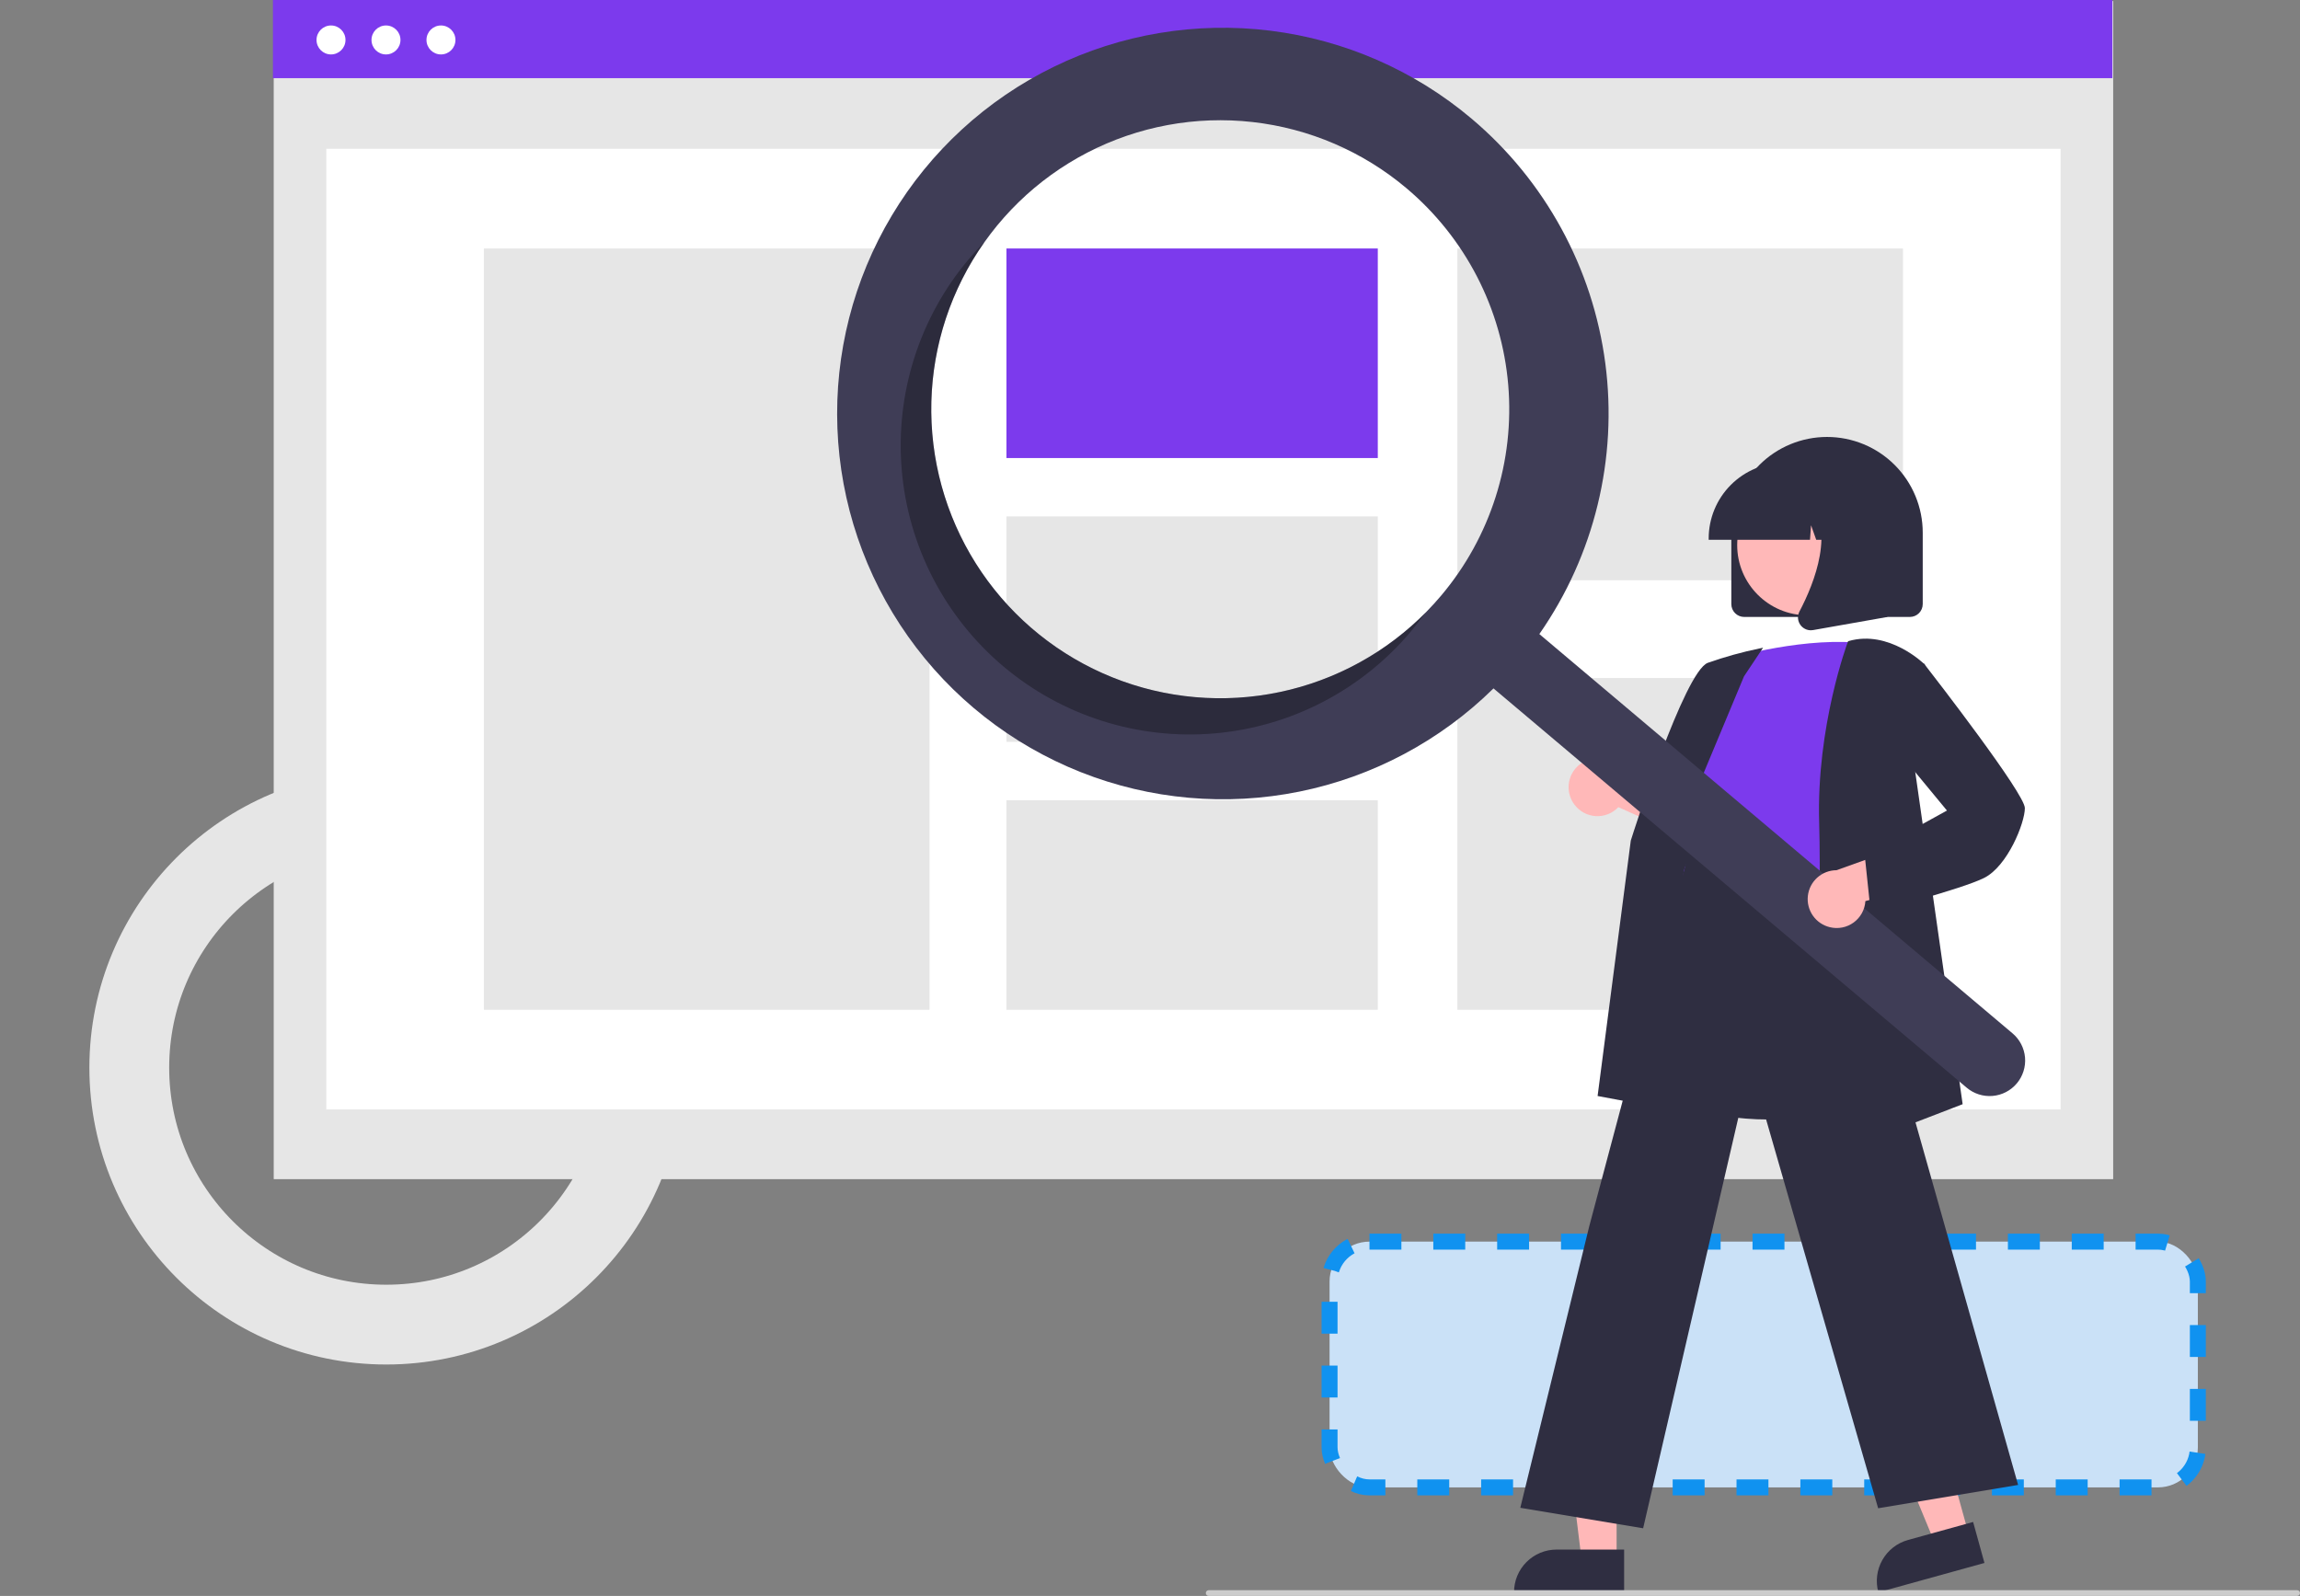 <svg width="1441" height="1000" viewBox="0 0 1441 1000" fill="none" xmlns="http://www.w3.org/2000/svg">
<rect x="0" y="0" width="1441" height="1000" fill="#808080" stroke="none"/>
<g clip-path="url(#clip0_638_207)">
<circle cx="242" cy="669" r="161" stroke="#E6E6E6" stroke-width="50"/>
<rect x="833" y="778" width="544" height="154" rx="25" fill="#CAE1F7" stroke="#1092F0" stroke-width="10" stroke-dasharray="20 20"/>
<path d="M1323.95 0.654H171.492V738.86H1323.95V0.654Z" fill="#E6E6E6"/>
<path d="M1290.99 93.243H204.446V695.188H1290.99V93.243Z" fill="white"/>
<path d="M1323.45 0H171V48.969H1323.45V0Z" fill="#7C3AED"/>
<path d="M207.383 34.111C212.395 34.111 216.457 30.048 216.457 25.035C216.457 20.023 212.395 15.96 207.383 15.96C202.371 15.96 198.309 20.023 198.309 25.035C198.309 30.048 202.371 34.111 207.383 34.111Z" fill="white"/>
<path d="M241.827 34.111C246.839 34.111 250.902 30.048 250.902 25.035C250.902 20.023 246.839 15.96 241.827 15.96C236.816 15.96 232.753 20.023 232.753 25.035C232.753 30.048 236.816 34.111 241.827 34.111Z" fill="white"/>
<path d="M276.272 34.111C281.283 34.111 285.346 30.048 285.346 25.035C285.346 20.023 281.283 15.96 276.272 15.96C271.26 15.96 267.197 20.023 267.197 25.035C267.197 30.048 271.26 34.111 276.272 34.111Z" fill="white"/>
<path d="M582.365 155.7H303.174V632.731H582.365V155.7Z" fill="#E6E6E6"/>
<path d="M863.218 155.7H630.559V287.008H863.218V155.7Z" fill="#7C3AED"/>
<path d="M863.218 323.575H630.559V464.856H863.218V323.575Z" fill="#E6E6E6"/>
<path d="M863.218 501.423H630.559V632.731H863.218V501.423Z" fill="#E6E6E6"/>
<path d="M1192.27 155.7H913.074V363.587H1192.27V155.7Z" fill="#E6E6E6"/>
<path d="M1192.27 424.843H913.074V632.731H1192.27V424.843Z" fill="#E6E6E6"/>
<path d="M1084.71 378.522V333.767C1084.71 317.861 1091.03 302.607 1102.27 291.36C1113.52 280.113 1128.77 273.795 1144.67 273.795C1160.58 273.795 1175.83 280.113 1187.07 291.36C1198.32 302.607 1204.63 317.861 1204.63 333.767V378.522C1204.63 380.658 1203.78 382.705 1202.27 384.216C1200.76 385.726 1198.72 386.575 1196.58 386.578H1092.77C1090.63 386.575 1088.58 385.726 1087.07 384.216C1085.56 382.705 1084.71 380.658 1084.71 378.522Z" fill="#2F2E41"/>
<path d="M1233.34 960.959L1212.19 966.813L1179.55 888.012L1210.76 879.372L1233.34 960.959Z" fill="#FFB8B8"/>
<path d="M1195.41 964.952L1236.2 953.662L1243.3 979.347L1176.84 997.745C1175.9 994.372 1175.64 990.848 1176.07 987.375C1176.5 983.901 1177.61 980.546 1179.33 977.501C1181.06 974.456 1183.36 971.78 1186.12 969.627C1188.88 967.474 1192.04 965.885 1195.41 964.952Z" fill="#2F2E41"/>
<path d="M1012.84 977.231H990.901L980.46 892.575H1012.85L1012.84 977.231Z" fill="#FFB8B8"/>
<path d="M975.226 970.959H1017.55V997.609H948.58C948.58 994.11 949.269 990.644 950.608 987.411C951.947 984.177 953.91 981.239 956.385 978.765C958.859 976.29 961.796 974.327 965.029 972.987C968.262 971.648 971.727 970.959 975.226 970.959Z" fill="#2F2E41"/>
<path d="M986.384 504.119C987.95 506.234 989.961 507.979 992.275 509.233C994.589 510.486 997.149 511.217 999.776 511.373C1002.4 511.53 1005.03 511.109 1007.48 510.139C1009.92 509.169 1012.13 507.675 1013.93 505.762L1072.27 532.003L1066.96 499.185L1012.38 479.298C1008.97 476.476 1004.63 475.005 1000.21 475.164C995.779 475.322 991.564 477.1 988.359 480.16C985.155 483.219 983.184 487.348 982.82 491.764C982.456 496.18 983.724 500.576 986.384 504.119Z" fill="#FFB8B8"/>
<path d="M1107.59 701.469C1089.26 701.469 1070.29 698.738 1054.34 690.617C1045.87 686.391 1038.37 680.463 1032.3 673.204C1026.23 665.945 1021.72 657.511 1019.06 648.43C1010.75 622.115 1021.23 596.263 1031.36 571.263C1037.64 555.771 1043.57 541.139 1045.11 526.716L1045.65 521.595C1048.04 498.595 1050.11 478.732 1061.57 471.281C1067.51 467.42 1075.5 467.199 1085.99 470.607L1184.51 502.618L1180.89 689.677L1180.29 689.877C1179.77 690.051 1145.04 701.469 1107.59 701.469Z" fill="#2F2E41"/>
<path d="M1084.26 412.372C1084.26 412.372 1132.59 398.05 1170.18 403.42C1170.18 403.42 1148.7 521.574 1155.86 560.959C1163.02 600.344 1031.46 576.176 1058.31 538.581L1067.26 493.826C1067.26 493.826 1049.36 475.924 1065.47 454.441L1084.26 412.372Z" fill="#7C3AED"/>
<path d="M1060.49 697.922L1000.93 686.753L1021.73 526.696C1023.12 522.227 1055.34 420.817 1069.97 415.33C1080.59 411.589 1091.45 408.57 1102.48 406.296L1104.6 405.872L1092.66 423.789L1045.11 537.744L1060.49 697.922Z" fill="#2F2E41"/>
<path d="M1029.46 957.616L952.501 944.789L995.688 768.41L1059.95 527.202L1060.59 531.485C1060.64 531.804 1066.64 563.315 1155.72 549.333L1156.5 549.211L1156.72 549.974L1264.39 930.461L1176.7 945.078L1096.72 667.476L1029.46 957.616Z" fill="#2F2E41"/>
<path d="M1136.12 727.875L1136.17 726.521C1136.22 725.018 1141.52 575.477 1139.75 515.335C1137.98 454.989 1157.51 402.729 1157.71 402.208L1157.87 401.789L1158.3 401.665C1183.57 394.443 1205.5 415.996 1205.72 416.214L1206.02 416.522L1198.83 475.914L1229.64 691.888L1136.12 727.875Z" fill="#2F2E41"/>
<path d="M1132.35 385.536C1156.63 385.536 1176.31 365.85 1176.31 341.567C1176.31 317.283 1156.63 297.597 1132.35 297.597C1108.07 297.597 1088.39 317.283 1088.39 341.567C1088.39 365.85 1108.07 385.536 1132.35 385.536Z" fill="#FFB8B8"/>
<path d="M1070.53 337.347C1070.54 324.769 1075.54 312.711 1084.43 303.817C1093.33 294.923 1105.38 289.921 1117.96 289.906H1126.91C1139.48 289.921 1151.54 294.923 1160.43 303.817C1169.32 312.711 1174.33 324.769 1174.34 337.347V338.242H1155.43L1148.98 320.176L1147.69 338.242H1137.91L1134.66 329.127L1134.01 338.242H1070.53V337.347Z" fill="#2F2E41"/>
<path d="M1128.02 391.611C1127.14 390.408 1126.61 388.979 1126.49 387.488C1126.38 385.998 1126.69 384.506 1127.39 383.184C1136.88 365.142 1150.16 331.805 1132.53 311.245L1131.26 309.768H1182.43V386.604L1135.95 394.806C1135.48 394.89 1135 394.932 1134.52 394.932C1133.26 394.932 1132.01 394.631 1130.88 394.054C1129.75 393.476 1128.77 392.639 1128.02 391.611Z" fill="#2F2E41"/>
<path d="M922.011 74.377C886.205 44.159 842.39 25.001 795.897 19.234C749.404 13.468 702.237 21.341 660.137 41.897C618.036 62.453 582.817 94.804 558.764 135.014C534.712 175.225 522.863 221.56 524.66 268.383C526.458 315.206 541.823 360.496 568.887 398.744C595.951 436.992 633.547 466.547 677.099 483.814C720.651 501.081 768.283 505.315 814.197 496C860.111 486.686 902.329 464.224 935.713 431.35L1232.15 681.527C1236.66 685.341 1242.51 687.207 1248.39 686.714C1254.28 686.221 1259.73 683.41 1263.54 678.898C1267.35 674.387 1269.22 668.546 1268.73 662.659C1268.23 656.772 1265.42 651.322 1260.91 647.508L1260.88 647.481L964.436 397.303C998.874 347.87 1013.61 287.356 1005.76 227.62C997.916 167.885 968.047 113.234 922.011 74.377ZM902.9 373.212C879.806 400.586 849.115 420.496 814.707 430.424C780.299 440.352 743.721 439.852 709.597 428.988C675.473 418.124 645.337 397.383 622.999 369.389C600.661 341.394 587.124 307.403 584.101 271.714C581.078 236.025 588.704 200.241 606.015 168.887C623.326 137.533 649.544 112.017 681.354 95.566C713.164 79.115 749.138 72.468 784.725 76.465C820.312 80.462 853.915 94.924 881.284 118.022C899.457 133.358 914.431 152.124 925.353 173.249C936.274 194.374 942.928 217.443 944.935 241.139C946.942 264.836 944.263 288.696 937.051 311.357C929.839 334.018 918.234 355.037 902.9 373.212Z" fill="#3F3D56"/>
<path opacity="0.3" d="M647.752 394.832C613.017 365.515 590.575 324.205 584.883 279.105C579.192 234.005 590.666 188.413 617.027 151.383C613.565 154.87 610.218 158.522 606.987 162.339C591.653 180.515 580.049 201.533 572.836 224.194C565.624 246.855 562.945 270.715 564.952 294.412C566.959 318.109 573.613 341.178 584.535 362.302C595.456 383.427 610.43 402.193 628.603 417.53C646.775 432.866 667.79 444.472 690.448 451.686C713.105 458.9 736.961 461.579 760.654 459.572C784.346 457.564 807.412 450.909 828.533 439.986C849.654 429.063 868.417 414.086 883.751 395.91C886.975 392.088 890.011 388.174 892.86 384.168C860.798 416.388 817.794 435.37 772.387 437.346C726.98 439.321 682.49 424.146 647.752 394.832Z" fill="black"/>
<path d="M1146.47 580.987C1149.02 581.612 1151.68 581.669 1154.26 581.154C1156.84 580.639 1159.28 579.564 1161.4 578.005C1163.52 576.446 1165.27 574.442 1166.54 572.132C1167.8 569.823 1168.54 567.265 1168.7 564.638L1230.34 547.528L1205.28 525.681L1150.6 545.279C1146.17 545.292 1141.89 546.93 1138.59 549.882C1135.29 552.834 1133.18 556.896 1132.67 561.298C1132.16 565.7 1133.29 570.135 1135.83 573.764C1138.37 577.393 1142.16 579.963 1146.47 580.987Z" fill="#FFB8B8"/>
<path d="M1172.08 571.931L1168.33 536.295L1219.81 507.886L1186.25 467.248L1191.73 421.598L1205.36 415.752L1205.79 416.297C1212.22 424.568 1268.62 497.359 1268.62 506.358C1268.62 515.6 1257.83 542.741 1243.07 550.123C1228.83 557.245 1175.36 571.086 1173.09 571.672L1172.08 571.931Z" fill="#2F2E41"/>
<path d="M1439.21 1000H757.254C756.779 1000 756.324 999.811 755.988 999.476C755.652 999.14 755.464 998.685 755.464 998.21C755.464 997.735 755.652 997.28 755.988 996.944C756.324 996.608 756.779 996.42 757.254 996.42H1439.21C1439.68 996.42 1440.14 996.608 1440.48 996.944C1440.81 997.28 1441 997.735 1441 998.21C1441 998.685 1440.81 999.14 1440.48 999.476C1440.14 999.811 1439.68 1000 1439.21 1000Z" fill="#CCCCCC"/>
</g>
<defs>
<clipPath id="clip0_638_207">
<rect width="1441" height="1000" fill="white"/>
</clipPath>
</defs>
</svg>
